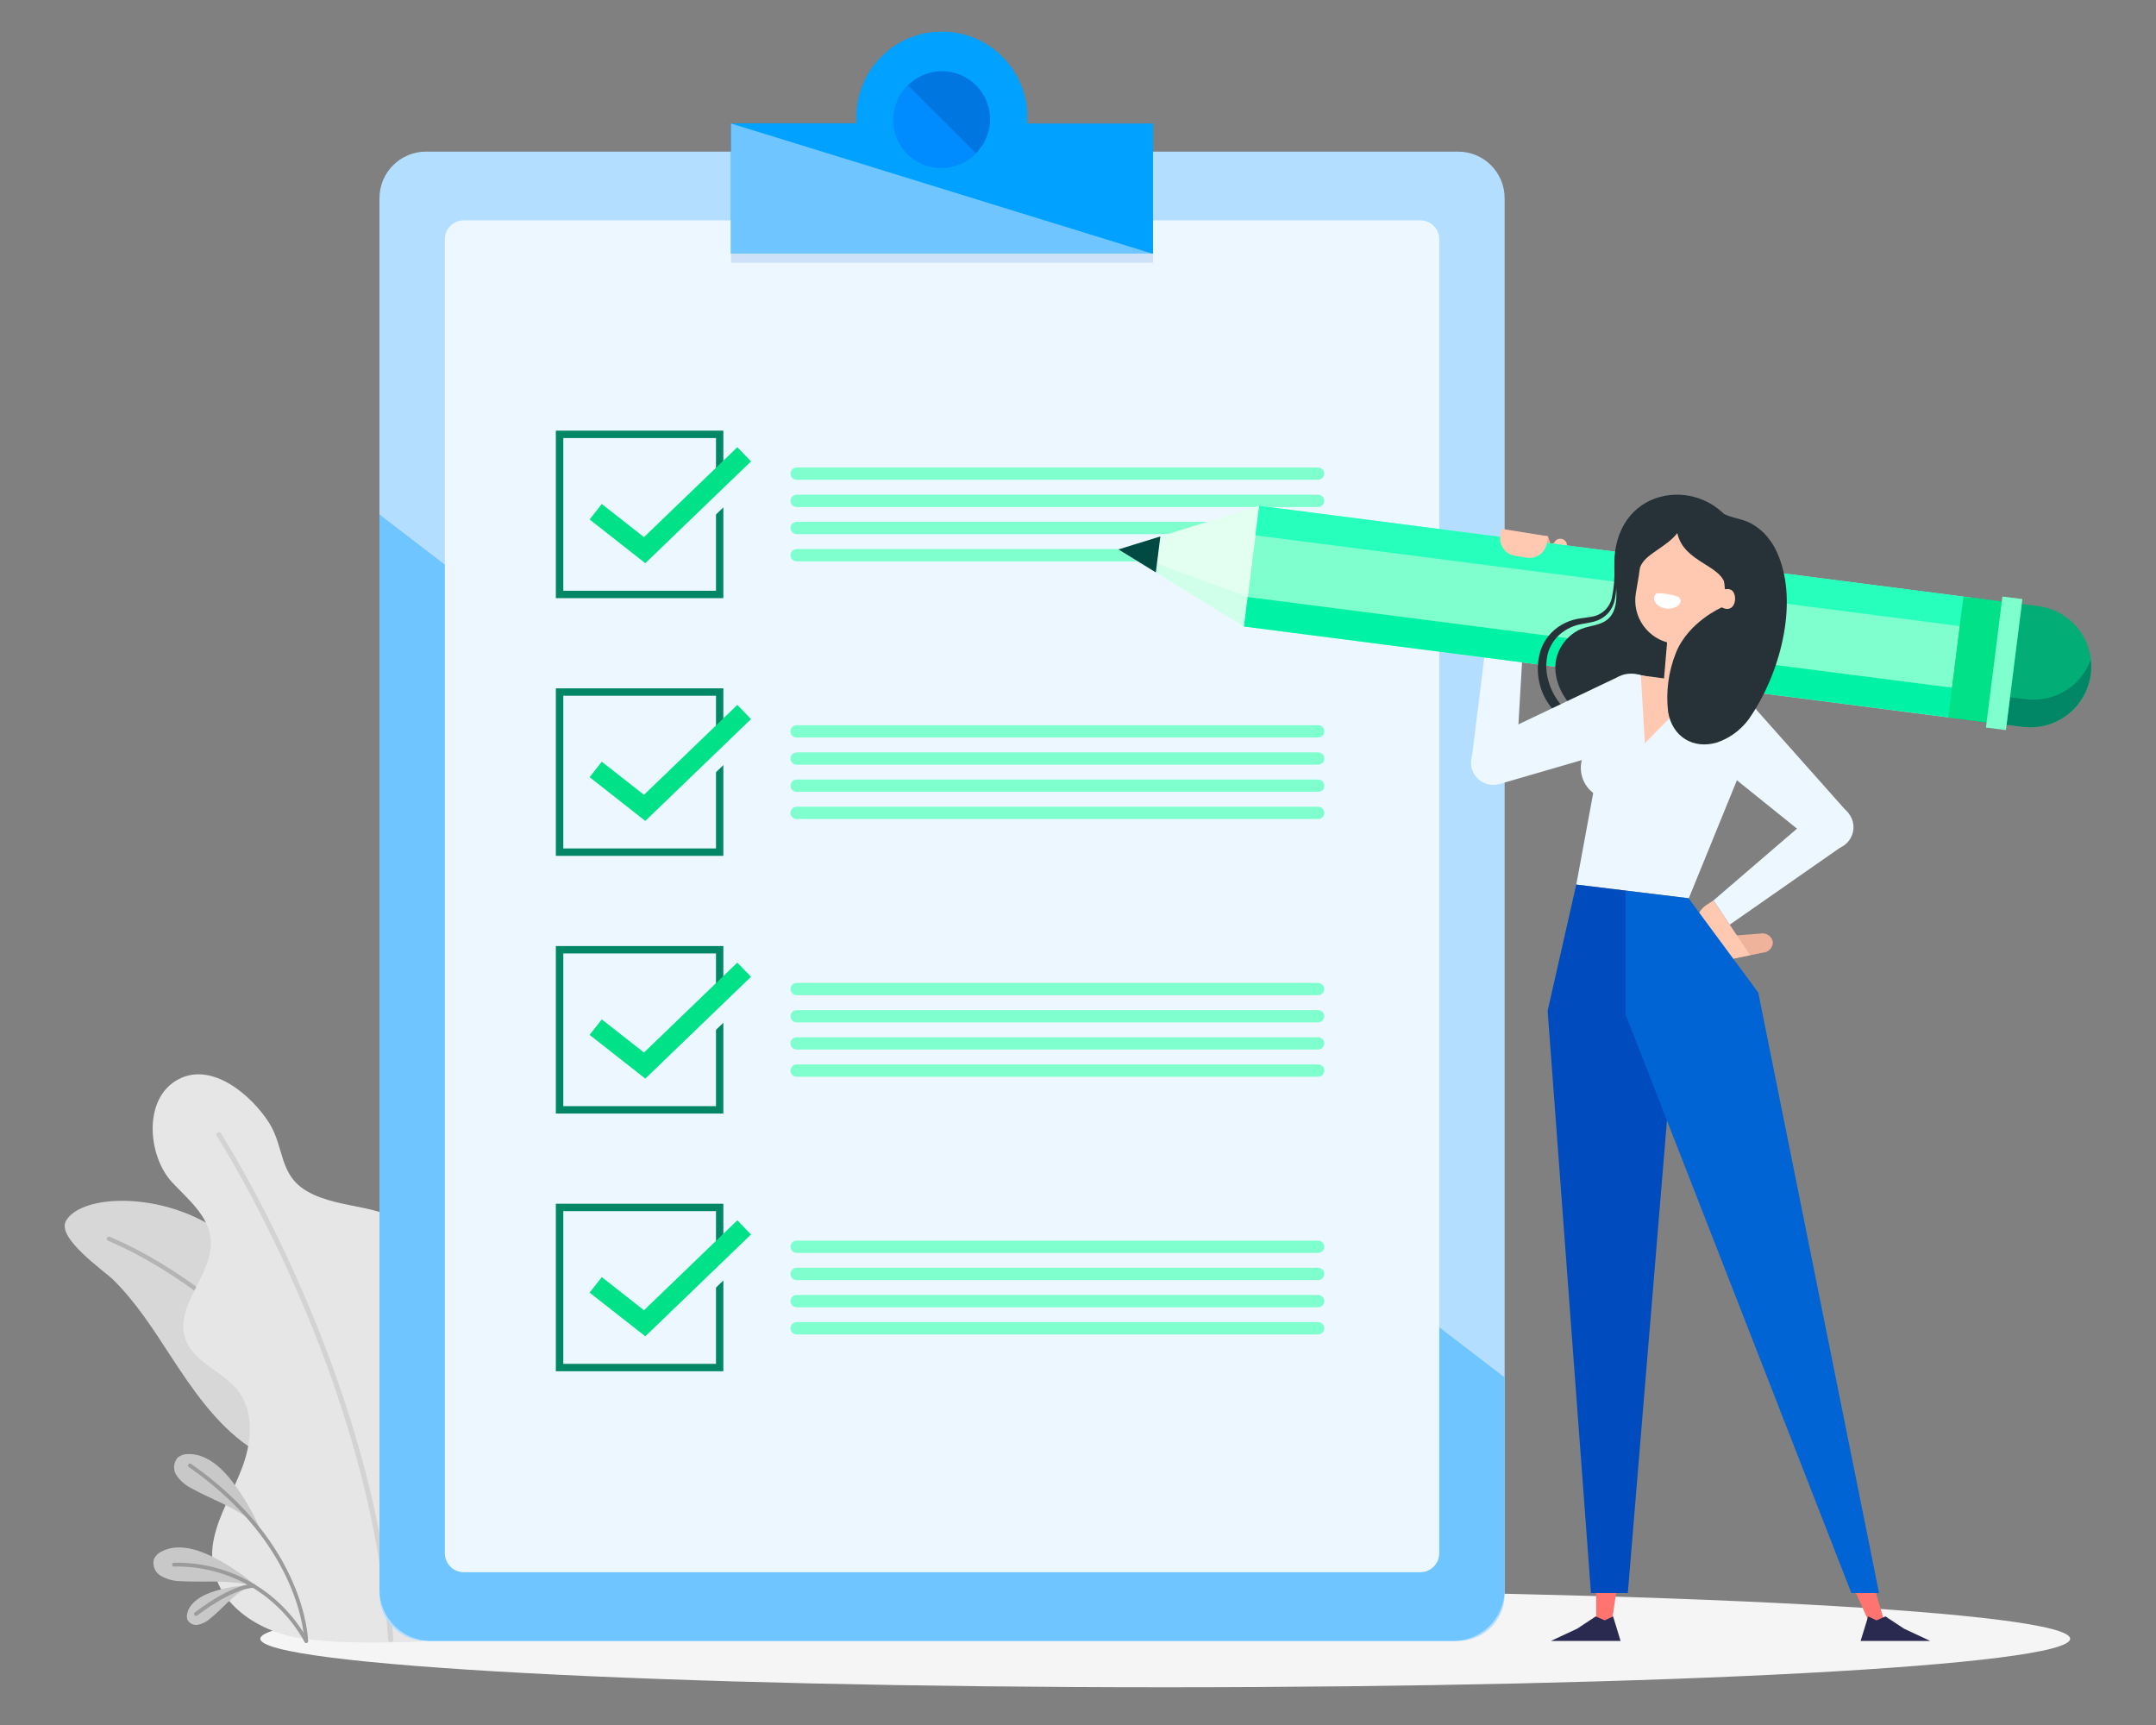 <svg width="200" height="160" viewBox="0 0 200 160" fill="none" xmlns="http://www.w3.org/2000/svg">
<rect x="0" y="0" width="200" height="160" fill="#808080" stroke="none"/>
<path d="M108.092 156.501C154.454 156.501 192.037 154.485 192.037 152C192.037 149.514 154.454 147.499 108.092 147.499C61.731 147.499 24.148 149.514 24.148 152C24.148 154.485 61.731 156.501 108.092 156.501Z" fill="#F5F5F5"/>
<path d="M30.001 121.43C31.912 123.38 33.584 125.551 34.982 127.896C35.695 129.093 36.353 130.437 36.193 131.821C36.015 133.334 34.872 134.59 33.538 135.33C30.289 137.158 26.072 136.267 23.028 134.142C19.985 132.018 17.833 128.837 15.804 125.735C14.205 123.276 12.605 120.781 10.508 118.707C9.594 117.82 5.121 114.764 6.154 113.178C7.547 110.957 13.762 110.592 18.774 113.228C22.922 115.36 26.71 118.127 30.001 121.43Z" fill="#D7D7D7"/>
<path d="M33.538 135.531C33.506 135.531 33.475 135.523 33.447 135.508C33.419 135.493 33.396 135.471 33.378 135.445C33.287 135.294 23.234 120.708 10.028 115.083C9.98 115.063 9.941 115.025 9.921 114.977C9.901 114.928 9.901 114.874 9.921 114.825C9.941 114.777 9.979 114.738 10.028 114.718C10.076 114.698 10.131 114.698 10.179 114.718C23.503 120.366 33.602 135.07 33.702 135.221C33.718 135.242 33.729 135.266 33.735 135.291C33.74 135.317 33.741 135.343 33.736 135.369C33.732 135.394 33.722 135.419 33.707 135.44C33.693 135.462 33.674 135.481 33.652 135.495C33.618 135.518 33.579 135.531 33.538 135.531Z" fill="#B4B4B4"/>
<path d="M45.45 135.148C43.399 132.776 40.799 130.734 39.967 127.741C39.368 125.556 39.844 123.244 40.077 120.992C40.31 118.739 40.227 116.244 38.77 114.512C37.568 113.082 35.672 112.461 33.844 112.068C32.016 111.675 30.115 111.428 28.498 110.5C25.866 108.992 26.391 106.424 24.979 104.176C23.394 101.654 19.706 98.433 16.549 100.109C13.2 101.882 13.729 107.274 15.959 109.655C17.435 111.236 19.323 112.748 19.542 114.901C19.866 118.136 16.16 121.051 17.179 124.145C17.933 126.429 20.835 127.211 22.206 129.171C23.577 131.131 23.33 133.777 22.503 136.025C21.676 138.273 20.373 140.316 19.857 142.637C18.802 147.389 22.53 150.67 26.78 151.73C30.682 152.703 39.117 152.246 39.117 152.246C42.429 150.991 45.236 148.68 47.105 145.671C47.722 144.574 48.083 143.352 48.162 142.095C48.242 140.839 48.036 139.581 47.561 138.415C47.039 137.219 46.326 136.115 45.45 135.148Z" fill="#E6E6E6"/>
<path d="M36.234 152.31C36.175 152.312 36.119 152.29 36.076 152.25C36.033 152.21 36.008 152.154 36.005 152.096C34.461 127.791 20.25 105.579 20.104 105.355C20.075 105.304 20.067 105.244 20.081 105.187C20.095 105.131 20.13 105.081 20.179 105.05C20.228 105.018 20.288 105.007 20.345 105.017C20.402 105.028 20.454 105.061 20.488 105.108C20.634 105.332 34.913 127.64 36.481 152.068C36.482 152.128 36.461 152.187 36.421 152.232C36.381 152.276 36.326 152.305 36.266 152.31H36.234Z" fill="#D3D3D3"/>
<path d="M16.503 135.175C16.777 134.966 17.114 134.858 17.458 134.869H17.554C18.888 134.869 20.227 135.719 21.529 137.396C22.556 138.733 23.414 140.19 24.084 141.737C23.598 141.247 23.057 140.816 22.471 140.453C21.625 139.943 20.749 139.485 19.848 139.082C19.167 138.767 18.477 138.438 17.796 138.063C17.21 137.78 16.71 137.347 16.348 136.806C16.195 136.554 16.127 136.259 16.155 135.965C16.183 135.671 16.305 135.394 16.503 135.175Z" fill="#C8C8C8"/>
<path d="M14.292 144.574C14.451 144.268 14.711 144.027 15.027 143.889L15.11 143.848C16.316 143.277 17.892 143.473 19.789 144.433C21.287 145.199 22.684 146.149 23.947 147.261C23.3 147.032 22.628 146.879 21.946 146.804C20.965 146.708 19.979 146.673 18.994 146.699C18.24 146.699 17.458 146.699 16.709 146.658C16.065 146.65 15.434 146.472 14.881 146.142C14.624 145.982 14.426 145.742 14.319 145.458C14.213 145.175 14.203 144.864 14.292 144.574Z" fill="#C8C8C8"/>
<path d="M17.371 150.199C17.308 149.972 17.324 149.731 17.417 149.514C17.415 149.494 17.415 149.474 17.417 149.455C17.746 148.605 18.623 147.965 20.012 147.554C21.119 147.231 22.261 147.049 23.412 147.01C22.979 147.196 22.57 147.432 22.192 147.714C21.667 148.124 21.168 148.567 20.698 149.039C20.328 149.395 19.944 149.765 19.537 150.094C19.213 150.398 18.811 150.608 18.377 150.702C18.177 150.742 17.97 150.715 17.788 150.623C17.605 150.532 17.459 150.383 17.371 150.199Z" fill="#C8C8C8"/>
<path d="M28.402 152.383C28.355 152.382 28.311 152.363 28.277 152.33C28.244 152.297 28.225 152.252 28.224 152.205C28.224 152.118 28.05 143.395 17.504 136.062C17.47 136.033 17.448 135.993 17.442 135.949C17.436 135.905 17.446 135.86 17.471 135.824C17.497 135.787 17.534 135.761 17.578 135.751C17.621 135.741 17.666 135.747 17.705 135.769C28.416 143.217 28.58 152.114 28.58 152.219C28.58 152.265 28.562 152.31 28.53 152.343C28.497 152.377 28.453 152.396 28.407 152.397L28.402 152.383Z" fill="#9B9B9B"/>
<path d="M28.402 152.383C28.368 152.382 28.335 152.372 28.307 152.354C28.279 152.335 28.256 152.309 28.242 152.278C27.055 150.122 25.3 148.333 23.168 147.103C21.036 145.874 18.607 145.252 16.147 145.305C16.099 145.305 16.054 145.287 16.021 145.253C15.987 145.22 15.969 145.175 15.969 145.127C15.968 145.104 15.972 145.08 15.981 145.058C15.99 145.036 16.003 145.017 16.019 145C16.036 144.983 16.056 144.97 16.078 144.961C16.1 144.953 16.123 144.948 16.147 144.949C18.675 144.898 21.169 145.54 23.358 146.805C25.548 148.071 27.349 149.911 28.566 152.128C28.585 152.171 28.587 152.22 28.571 152.264C28.555 152.308 28.522 152.344 28.48 152.365C28.456 152.378 28.429 152.384 28.402 152.383Z" fill="#9B9B9B"/>
<path d="M18.176 149.879C18.148 149.879 18.121 149.872 18.096 149.859C18.072 149.847 18.05 149.828 18.034 149.806C18.02 149.788 18.009 149.767 18.004 149.744C17.998 149.722 17.997 149.698 18 149.675C18.003 149.652 18.011 149.63 18.023 149.61C18.036 149.59 18.052 149.573 18.07 149.56C21.699 146.818 23.467 146.909 23.554 146.918C23.601 146.923 23.644 146.946 23.674 146.981C23.705 147.017 23.721 147.063 23.718 147.11C23.713 147.157 23.69 147.199 23.654 147.23C23.619 147.26 23.573 147.276 23.526 147.275C23.526 147.275 21.794 147.202 18.294 149.843C18.26 149.868 18.218 149.88 18.176 149.879Z" fill="#9B9B9B"/>
<path d="M135.257 14.063H39.519C37.134 14.063 35.201 15.996 35.201 18.381V147.887C35.201 150.272 37.134 152.205 39.519 152.205H135.257C137.642 152.205 139.576 150.272 139.576 147.887V18.381C139.576 15.996 137.642 14.063 135.257 14.063Z" fill="#B4DEFF"/>
<path d="M35.201 47.717V147.439C35.201 148.065 35.323 148.685 35.562 149.263C35.801 149.841 36.152 150.366 36.594 150.809C37.036 151.252 37.561 151.603 38.139 151.842C38.717 152.082 39.337 152.205 39.962 152.205H134.81C135.436 152.205 136.055 152.082 136.634 151.843C137.212 151.603 137.737 151.252 138.18 150.809C138.622 150.367 138.973 149.841 139.213 149.263C139.452 148.685 139.576 148.065 139.576 147.439V127.759L35.201 47.717Z" fill="#6EC5FF"/>
<path d="M131.748 20.437H43.029C42.055 20.437 41.265 21.227 41.265 22.201V144.067C41.265 145.041 42.055 145.831 43.029 145.831H131.748C132.722 145.831 133.512 145.041 133.512 144.067V22.201C133.512 21.227 132.722 20.437 131.748 20.437Z" fill="#EDF7FF"/>
<path d="M95.298 11.454C95.298 11.321 95.298 11.193 95.298 11.061C95.325 10.003 95.139 8.951 94.753 7.967C94.367 6.982 93.788 6.084 93.05 5.327C92.312 4.569 91.43 3.966 90.456 3.555C89.482 3.143 88.435 2.93 87.377 2.929C86.319 2.928 85.272 3.138 84.297 3.548C83.322 3.957 82.438 4.558 81.698 5.313C80.959 6.069 80.377 6.966 79.989 7.95C79.601 8.934 79.413 9.985 79.438 11.043C79.438 11.175 79.438 11.303 79.438 11.435H67.813V23.526H106.959V11.454H95.298Z" fill="#00A1FF"/>
<path d="M67.813 11.454V23.544H106.959L67.813 11.454Z" fill="#6EC5FF"/>
<path opacity="0.7" d="M89.102 15.171C91.374 14.224 92.447 11.615 91.5 9.344C90.554 7.073 87.945 6 85.674 6.946C83.403 7.893 82.329 10.502 83.276 12.773C84.223 15.044 86.831 16.117 89.102 15.171Z" fill="#0064D4"/>
<path d="M84.236 7.913C83.806 8.323 83.464 8.815 83.227 9.359C82.991 9.904 82.866 10.49 82.859 11.084C82.853 11.677 82.965 12.266 83.189 12.816C83.413 13.365 83.745 13.864 84.165 14.284C84.585 14.704 85.085 15.035 85.634 15.259C86.184 15.483 86.773 15.595 87.367 15.588C87.96 15.581 88.546 15.455 89.091 15.218C89.635 14.982 90.127 14.639 90.537 14.209L84.236 7.913Z" fill="#008BFF"/>
<g style="mix-blend-mode:multiply">
<path d="M106.959 23.544H67.813V24.376H106.959V23.544Z" fill="#CDE1F9"/>
</g>
<path d="M67.1 55.48H51.564V39.944H67.1V55.48ZM52.254 54.795H66.419V40.63H52.254V54.795Z" fill="#018666"/>
<path d="M60.776 53.154L55.608 49.097L56.737 47.662L60.653 50.732L69.312 42.393L70.582 43.709L60.776 53.154Z" fill="#EDF7FF"/>
<path d="M59.862 52.24L54.694 48.183L55.823 46.748L59.739 49.819L68.398 41.479L69.668 42.795L59.862 52.24Z" fill="#00E188"/>
<path d="M122.28 44.504H73.9C73.824 44.505 73.749 44.491 73.68 44.462C73.61 44.434 73.546 44.392 73.493 44.339C73.439 44.285 73.397 44.222 73.368 44.153C73.339 44.083 73.324 44.008 73.324 43.933C73.324 43.858 73.339 43.783 73.368 43.714C73.397 43.644 73.439 43.581 73.493 43.528C73.546 43.474 73.61 43.433 73.68 43.404C73.749 43.376 73.824 43.361 73.9 43.362H122.28C122.356 43.363 122.43 43.378 122.5 43.408C122.569 43.437 122.632 43.48 122.685 43.534C122.737 43.588 122.779 43.652 122.807 43.722C122.834 43.792 122.848 43.867 122.847 43.942C122.845 44.091 122.784 44.234 122.678 44.339C122.572 44.444 122.43 44.503 122.28 44.504Z" fill="#80FFCE"/>
<path d="M122.28 47.027H73.9C73.824 47.027 73.749 47.013 73.68 46.984C73.61 46.956 73.546 46.914 73.493 46.861C73.439 46.808 73.397 46.745 73.368 46.675C73.339 46.605 73.324 46.531 73.324 46.456C73.324 46.38 73.339 46.305 73.368 46.236C73.397 46.166 73.439 46.103 73.493 46.05C73.546 45.997 73.61 45.955 73.68 45.926C73.749 45.898 73.824 45.884 73.9 45.884H122.28C122.431 45.886 122.575 45.946 122.681 46.053C122.787 46.16 122.847 46.305 122.847 46.456C122.847 46.606 122.787 46.751 122.681 46.858C122.575 46.965 122.431 47.025 122.28 47.027Z" fill="#80FFCE"/>
<path d="M122.28 49.544H73.9C73.824 49.545 73.749 49.531 73.68 49.502C73.61 49.474 73.546 49.432 73.493 49.379C73.439 49.326 73.397 49.262 73.368 49.193C73.339 49.123 73.324 49.049 73.324 48.973C73.324 48.898 73.339 48.823 73.368 48.754C73.397 48.684 73.439 48.621 73.493 48.568C73.546 48.515 73.61 48.473 73.68 48.444C73.749 48.416 73.824 48.401 73.9 48.402H122.28C122.43 48.403 122.574 48.463 122.68 48.569C122.786 48.675 122.846 48.819 122.847 48.969C122.848 49.044 122.833 49.118 122.805 49.188C122.777 49.257 122.736 49.32 122.683 49.374C122.63 49.427 122.568 49.47 122.499 49.499C122.43 49.528 122.355 49.544 122.28 49.544Z" fill="#80FFCE"/>
<path d="M122.28 52.067H73.9C73.824 52.067 73.749 52.053 73.68 52.025C73.61 51.996 73.546 51.954 73.493 51.901C73.439 51.848 73.397 51.785 73.368 51.715C73.339 51.646 73.324 51.571 73.324 51.495C73.324 51.42 73.339 51.346 73.368 51.276C73.397 51.206 73.439 51.143 73.493 51.09C73.546 51.037 73.61 50.995 73.68 50.967C73.749 50.938 73.824 50.924 73.9 50.924H122.28C122.432 50.924 122.577 50.984 122.684 51.092C122.791 51.199 122.852 51.344 122.852 51.495C122.852 51.647 122.791 51.792 122.684 51.899C122.577 52.007 122.432 52.067 122.28 52.067Z" fill="#80FFCE"/>
<path d="M67.1 79.383H51.564V63.847H67.1V79.383ZM52.254 78.697H66.419V64.532H52.254V78.697Z" fill="#018666"/>
<path d="M60.776 77.057L55.608 72.999L56.737 71.564L60.653 74.635L69.312 66.296L70.582 67.612L60.776 77.057Z" fill="#EDF7FF"/>
<path d="M59.862 76.143L54.694 72.085L55.823 70.65L59.739 73.721L68.398 65.382L69.668 66.698L59.862 76.143Z" fill="#00E188"/>
<path d="M122.28 68.407H73.9C73.824 68.407 73.749 68.393 73.68 68.365C73.61 68.336 73.546 68.294 73.493 68.241C73.439 68.188 73.397 68.125 73.368 68.055C73.339 67.986 73.324 67.911 73.324 67.836C73.324 67.76 73.339 67.686 73.368 67.616C73.397 67.546 73.439 67.483 73.493 67.43C73.546 67.377 73.61 67.335 73.68 67.307C73.749 67.278 73.824 67.264 73.9 67.264H122.28C122.432 67.264 122.577 67.325 122.684 67.432C122.791 67.539 122.852 67.684 122.852 67.836C122.852 67.987 122.791 68.132 122.684 68.24C122.577 68.347 122.432 68.407 122.28 68.407Z" fill="#80FFCE"/>
<path d="M122.28 70.929H73.9C73.824 70.93 73.749 70.915 73.68 70.887C73.61 70.859 73.546 70.817 73.493 70.763C73.439 70.71 73.397 70.647 73.368 70.578C73.339 70.508 73.324 70.433 73.324 70.358C73.324 70.283 73.339 70.208 73.368 70.138C73.397 70.069 73.439 70.006 73.493 69.953C73.546 69.899 73.61 69.857 73.68 69.829C73.749 69.801 73.824 69.786 73.9 69.787H122.28C122.432 69.787 122.577 69.847 122.684 69.954C122.791 70.061 122.852 70.207 122.852 70.358C122.852 70.51 122.791 70.655 122.684 70.762C122.577 70.869 122.432 70.929 122.28 70.929Z" fill="#80FFCE"/>
<path d="M122.28 73.447H73.9C73.824 73.448 73.749 73.433 73.68 73.405C73.61 73.376 73.546 73.334 73.493 73.281C73.439 73.228 73.397 73.165 73.368 73.095C73.339 73.026 73.324 72.951 73.324 72.876C73.324 72.8 73.339 72.726 73.368 72.656C73.397 72.587 73.439 72.523 73.493 72.47C73.546 72.417 73.61 72.375 73.68 72.347C73.749 72.318 73.824 72.304 73.9 72.305H122.28C122.432 72.305 122.577 72.365 122.684 72.472C122.791 72.579 122.852 72.724 122.852 72.876C122.852 73.027 122.791 73.172 122.684 73.28C122.577 73.387 122.432 73.447 122.28 73.447Z" fill="#80FFCE"/>
<path d="M122.28 75.969H73.9C73.824 75.97 73.749 75.956 73.68 75.927C73.61 75.899 73.546 75.857 73.493 75.804C73.439 75.751 73.397 75.687 73.368 75.618C73.339 75.548 73.324 75.474 73.324 75.398C73.324 75.323 73.339 75.248 73.368 75.178C73.397 75.109 73.439 75.046 73.493 74.993C73.546 74.939 73.61 74.897 73.68 74.869C73.749 74.841 73.824 74.826 73.9 74.827H122.28C122.432 74.827 122.577 74.887 122.684 74.994C122.791 75.101 122.852 75.247 122.852 75.398C122.852 75.55 122.791 75.695 122.684 75.802C122.577 75.909 122.432 75.969 122.28 75.969Z" fill="#80FFCE"/>
<path d="M67.1 103.285H51.564V87.749H67.1V103.285ZM52.254 102.6H66.419V88.435H52.254V102.6Z" fill="#018666"/>
<path d="M60.776 100.959L55.608 96.902L56.737 95.467L60.653 98.538L69.312 90.198L70.582 91.514L60.776 100.959Z" fill="#EDF7FF"/>
<path d="M59.862 100.045L54.694 95.988L55.823 94.553L59.739 97.624L68.398 89.284L69.668 90.6L59.862 100.045Z" fill="#00E188"/>
<path d="M122.28 92.309H73.9C73.824 92.31 73.749 92.296 73.68 92.267C73.61 92.239 73.546 92.197 73.493 92.144C73.439 92.091 73.397 92.028 73.368 91.958C73.339 91.888 73.324 91.814 73.324 91.738C73.324 91.663 73.339 91.588 73.368 91.519C73.397 91.449 73.439 91.386 73.493 91.333C73.546 91.28 73.61 91.238 73.68 91.209C73.749 91.181 73.824 91.166 73.9 91.167H122.28C122.431 91.168 122.575 91.229 122.681 91.336C122.787 91.443 122.847 91.588 122.847 91.738C122.847 91.889 122.787 92.034 122.681 92.141C122.575 92.248 122.431 92.308 122.28 92.309Z" fill="#80FFCE"/>
<path d="M122.28 94.832H73.9C73.824 94.832 73.749 94.818 73.68 94.79C73.61 94.761 73.546 94.719 73.493 94.666C73.439 94.613 73.397 94.55 73.368 94.48C73.339 94.411 73.324 94.336 73.324 94.261C73.324 94.185 73.339 94.111 73.368 94.041C73.397 93.971 73.439 93.908 73.493 93.855C73.546 93.802 73.61 93.76 73.68 93.732C73.749 93.703 73.824 93.689 73.9 93.689H122.28C122.432 93.689 122.577 93.75 122.684 93.857C122.791 93.964 122.852 94.109 122.852 94.261C122.852 94.412 122.791 94.557 122.684 94.665C122.577 94.772 122.432 94.832 122.28 94.832Z" fill="#80FFCE"/>
<path d="M122.28 97.35H73.9C73.824 97.35 73.749 97.336 73.68 97.307C73.61 97.279 73.546 97.237 73.493 97.184C73.439 97.131 73.397 97.068 73.368 96.998C73.339 96.928 73.324 96.854 73.324 96.778C73.324 96.703 73.339 96.628 73.368 96.559C73.397 96.489 73.439 96.426 73.493 96.373C73.546 96.32 73.61 96.278 73.68 96.249C73.749 96.221 73.824 96.207 73.9 96.207H122.28C122.432 96.207 122.577 96.267 122.684 96.374C122.791 96.482 122.852 96.627 122.852 96.778C122.852 96.93 122.791 97.075 122.684 97.182C122.577 97.289 122.432 97.35 122.28 97.35Z" fill="#80FFCE"/>
<path d="M122.28 99.872H73.9C73.824 99.872 73.749 99.858 73.68 99.83C73.61 99.801 73.546 99.759 73.493 99.706C73.439 99.653 73.397 99.59 73.368 99.52C73.339 99.451 73.324 99.376 73.324 99.301C73.324 99.225 73.339 99.151 73.368 99.081C73.397 99.011 73.439 98.948 73.493 98.895C73.546 98.842 73.61 98.8 73.68 98.772C73.749 98.743 73.824 98.729 73.9 98.73H122.28C122.432 98.73 122.577 98.79 122.684 98.897C122.791 99.004 122.852 99.149 122.852 99.301C122.852 99.452 122.791 99.597 122.684 99.704C122.577 99.812 122.432 99.872 122.28 99.872Z" fill="#80FFCE"/>
<path d="M67.1 127.188H51.564V111.652H67.1V127.188ZM52.254 126.502H66.419V112.337H52.254V126.502Z" fill="#018666"/>
<path d="M60.776 124.862L55.608 120.809L56.737 119.37L60.653 122.445L69.312 114.101L70.582 115.417L60.776 124.862Z" fill="#EDF7FF"/>
<path d="M59.862 123.948L54.694 119.895L55.823 118.456L59.739 121.531L68.398 113.187L69.668 114.503L59.862 123.948Z" fill="#00E188"/>
<path d="M122.28 116.212H73.9C73.824 116.213 73.749 116.198 73.68 116.17C73.61 116.141 73.546 116.099 73.493 116.046C73.439 115.993 73.397 115.93 73.368 115.86C73.339 115.791 73.324 115.716 73.324 115.641C73.324 115.565 73.339 115.491 73.368 115.421C73.397 115.352 73.439 115.288 73.493 115.235C73.546 115.182 73.61 115.14 73.68 115.112C73.749 115.083 73.824 115.069 73.9 115.07H122.28C122.432 115.07 122.577 115.13 122.684 115.237C122.791 115.344 122.852 115.489 122.852 115.641C122.852 115.792 122.791 115.938 122.684 116.045C122.577 116.152 122.432 116.212 122.28 116.212Z" fill="#80FFCE"/>
<path d="M122.28 118.734H73.9C73.824 118.735 73.749 118.721 73.68 118.692C73.61 118.664 73.546 118.622 73.493 118.569C73.439 118.516 73.397 118.452 73.368 118.383C73.339 118.313 73.324 118.239 73.324 118.163C73.324 118.088 73.339 118.013 73.368 117.944C73.397 117.874 73.439 117.811 73.493 117.758C73.546 117.705 73.61 117.663 73.68 117.634C73.749 117.606 73.824 117.591 73.9 117.592H122.28C122.432 117.592 122.577 117.652 122.684 117.759C122.791 117.866 122.852 118.012 122.852 118.163C122.852 118.315 122.791 118.46 122.684 118.567C122.577 118.674 122.432 118.734 122.28 118.734Z" fill="#80FFCE"/>
<path d="M122.28 121.257H73.9C73.824 121.257 73.749 121.243 73.678 121.214C73.608 121.185 73.545 121.143 73.491 121.089C73.437 121.036 73.395 120.972 73.366 120.902C73.338 120.832 73.323 120.757 73.324 120.681C73.324 120.606 73.339 120.531 73.368 120.461C73.397 120.392 73.439 120.329 73.493 120.275C73.546 120.222 73.61 120.18 73.68 120.152C73.749 120.123 73.824 120.109 73.9 120.11H122.28C122.432 120.11 122.577 120.17 122.684 120.277C122.791 120.384 122.852 120.529 122.852 120.681C122.852 120.756 122.838 120.831 122.809 120.901C122.781 120.971 122.739 121.034 122.686 121.088C122.633 121.141 122.57 121.184 122.5 121.213C122.43 121.242 122.356 121.257 122.28 121.257Z" fill="#80FFCE"/>
<path d="M122.28 123.774H73.9C73.824 123.775 73.749 123.761 73.68 123.732C73.61 123.704 73.546 123.662 73.493 123.609C73.439 123.556 73.397 123.492 73.368 123.423C73.339 123.353 73.324 123.279 73.324 123.203C73.324 123.128 73.339 123.053 73.368 122.984C73.397 122.914 73.439 122.851 73.493 122.798C73.546 122.745 73.61 122.703 73.68 122.674C73.749 122.646 73.824 122.631 73.9 122.632H122.28C122.432 122.632 122.577 122.692 122.684 122.799C122.791 122.906 122.852 123.052 122.852 123.203C122.852 123.355 122.791 123.5 122.684 123.607C122.577 123.714 122.432 123.774 122.28 123.774Z" fill="#80FFCE"/>
<path d="M143.812 53.026C143.505 53.259 140.709 54.913 140.709 54.913L138.721 52.373L139.297 49.471L143.574 49.736L144.319 51.902C144.511 52.414 144.195 52.734 143.812 53.026Z" fill="#FE9280"/>
<path d="M143.588 49.736L144.232 51.637L142.258 52.428C141.884 52.593 141.464 52.623 141.07 52.514C140.652 52.398 140.289 52.136 140.046 51.776C139.803 51.416 139.696 50.981 139.745 50.55L139.873 49.508L143.588 49.736Z" fill="#EFB39C"/>
<path d="M142.619 52.272L144.328 52.524L145.264 50.92C145.308 50.85 145.338 50.773 145.351 50.693C145.365 50.612 145.363 50.529 145.345 50.449C145.326 50.37 145.293 50.294 145.245 50.227C145.198 50.161 145.137 50.104 145.068 50.061C144.999 50.017 144.922 49.988 144.842 49.974C144.761 49.96 144.679 49.962 144.6 49.981C144.52 49.999 144.445 50.033 144.379 50.08C144.313 50.128 144.256 50.188 144.213 50.257L142.619 52.272Z" fill="#FFC9B1"/>
<path d="M141.326 59.131L137.803 60.022L136.542 70.221L140.668 70.39L141.326 59.131Z" fill="#EDF7FF"/>
<path d="M180.742 66.543L115.395 58.112L116.802 46.912L182.149 55.343L180.742 66.543Z" fill="#80FFCE"/>
<path d="M103.751 50.961L115.394 58.112L116.802 46.912L103.751 50.961Z" fill="#E3FFF1"/>
<g style="mix-blend-mode:multiply" opacity="0.2">
<path d="M103.751 50.961L115.394 58.112L115.737 55.375L103.751 50.961Z" fill="#80FFCE"/>
</g>
<path d="M107.64 49.755L103.751 50.961L107.22 53.09L107.64 49.755Z" fill="#004A43"/>
<path d="M184.301 66.99L115.395 58.112L115.737 55.375L184.644 64.249L184.301 66.99Z" fill="#00F2A4"/>
<path d="M185.366 58.532L116.459 49.654L116.802 46.912L185.708 55.791L185.366 58.532Z" fill="#27FFBD"/>
<path d="M187.65 67.411L181.491 66.638L182.903 55.439L189.058 56.216C189.793 56.308 190.503 56.544 191.147 56.91C191.791 57.277 192.357 57.767 192.812 58.352C193.267 58.937 193.602 59.606 193.798 60.321C193.995 61.035 194.048 61.782 193.956 62.517C193.768 64.002 192.998 65.351 191.816 66.269C190.633 67.186 189.135 67.597 187.65 67.411Z" fill="#02AD76"/>
<path d="M187.97 64.861L181.793 64.084L181.473 66.638L187.632 67.411C189.117 67.597 190.615 67.186 191.798 66.269C192.98 65.351 193.75 64.002 193.938 62.517C193.988 62.087 193.988 61.653 193.938 61.224C193.496 62.412 192.668 63.417 191.585 64.077C190.502 64.737 189.229 65.013 187.97 64.861Z" fill="#018666"/>
<path d="M187.546 56.041L182.137 55.36L180.727 66.558L186.135 67.239L187.546 56.041Z" fill="#00E188"/>
<path d="M187.606 55.562L185.756 55.329L184.225 67.483L186.075 67.716L187.606 55.562Z" fill="#80FFCE"/>
<path d="M159.302 89.216L160.216 86.831L163.327 86.589C163.58 86.543 163.841 86.599 164.053 86.744C164.266 86.89 164.412 87.113 164.461 87.365C164.466 87.622 164.37 87.87 164.194 88.056C164.018 88.242 163.775 88.352 163.519 88.362L159.302 89.216Z" fill="#EFB39C"/>
<path d="M157.698 86.844L159.302 89.216L162.354 88.599L158.945 83.513L158.287 83.948C157.826 84.254 157.504 84.731 157.394 85.274C157.283 85.817 157.393 86.382 157.698 86.844Z" fill="#FFC9B1"/>
<path d="M160.7 48.599C157.533 43.979 149.551 45.213 149.756 52.611C149.756 52.633 149.756 52.656 149.756 52.679C149.794 53.611 149.716 54.544 149.523 55.457C149.425 55.895 149.199 56.294 148.874 56.604C148.548 56.913 148.138 57.118 147.695 57.194C147.239 57.289 146.782 57.317 146.274 57.413C145.772 57.516 145.29 57.701 144.849 57.961C143.943 58.485 143.258 59.32 142.92 60.31C142.607 61.303 142.569 62.363 142.81 63.376C143.051 64.389 143.563 65.318 144.291 66.063C144.666 66.436 145.1 66.744 145.575 66.977C146.04 67.175 146.528 67.311 147.028 67.383C147.942 67.584 148.879 67.84 149.834 68.037L149.857 67.954C148.984 67.552 148.12 67.127 147.193 66.803C146.751 66.684 146.324 66.517 145.918 66.305C145.539 66.086 145.196 65.808 144.904 65.483C144.319 64.825 143.891 64.044 143.652 63.198C143.392 62.341 143.373 61.428 143.597 60.561C143.851 59.705 144.406 58.97 145.159 58.491C145.538 58.244 145.955 58.062 146.393 57.952C146.85 57.842 147.307 57.797 147.81 57.669C148.314 57.546 148.775 57.285 149.139 56.915C149.487 56.53 149.72 56.055 149.811 55.544C149.88 55.204 149.919 54.858 149.925 54.511C150.012 55.882 149.893 57.294 148.472 57.824C147.654 58.13 146.859 58.13 146.101 58.638C145.344 59.134 144.772 59.867 144.474 60.721C143.583 63.339 145.904 66.725 148.628 67.013C149.756 67.132 150.885 67.406 152 67.607C152.311 67.662 156.702 68.562 156.734 68.457L161.81 53.433L160.7 48.599Z" fill="#263238"/>
<path d="M160.458 85.766L170.753 78.583L169.313 74.608L158.954 83.513L160.458 85.766Z" fill="#EDF7FF"/>
<path d="M168.002 77.6C168.175 77.971 168.454 78.282 168.804 78.493C169.154 78.705 169.559 78.808 169.968 78.789C170.376 78.77 170.77 78.63 171.099 78.388C171.428 78.145 171.678 77.81 171.816 77.425C171.955 77.04 171.976 76.623 171.877 76.226C171.778 75.83 171.564 75.471 171.261 75.196C170.958 74.921 170.581 74.743 170.176 74.683C169.772 74.623 169.358 74.684 168.989 74.859C168.495 75.092 168.113 75.511 167.928 76.025C167.743 76.54 167.769 77.106 168.002 77.6Z" fill="#EDF7FF"/>
<path d="M168.541 78.345L171.475 75.444L162.998 65.912C162.772 65.606 162.483 65.352 162.15 65.168C161.817 64.984 161.449 64.874 161.069 64.844C160.69 64.816 160.309 64.868 159.952 65C159.595 65.131 159.27 65.338 159 65.606C157.849 66.744 157.977 69.901 159.265 70.879L168.541 78.345Z" fill="#EDF7FF"/>
<path d="M154.173 65.173L157.643 65.467L158.259 58.195L154.789 57.901L154.173 65.173Z" fill="#FFC9B1"/>
<path d="M138.383 68.677C137.975 68.704 137.585 68.851 137.261 69.1C136.937 69.349 136.694 69.688 136.564 70.075C136.433 70.462 136.419 70.879 136.525 71.274C136.632 71.668 136.852 72.022 137.16 72.291C137.467 72.561 137.847 72.732 138.252 72.785C138.657 72.838 139.069 72.77 139.435 72.589C139.801 72.408 140.106 72.122 140.31 71.768C140.514 71.414 140.608 71.008 140.581 70.6C140.543 70.054 140.291 69.545 139.879 69.185C139.467 68.824 138.929 68.641 138.383 68.677Z" fill="#EDF7FF"/>
<path d="M137.085 68.983L139.174 72.698L151.968 68.978C153.535 68.581 154.381 65.62 153.768 64.125C153.623 63.774 153.404 63.458 153.125 63.198C152.847 62.938 152.516 62.741 152.156 62.621C151.795 62.5 151.412 62.458 151.034 62.497C150.655 62.537 150.29 62.657 149.962 62.85L137.085 68.983Z" fill="#EDF7FF"/>
<path d="M156.661 83.317L163.131 67.447C163.208 67.141 163.219 66.821 163.164 66.51C163.109 66.199 162.989 65.903 162.812 65.641C162.635 65.379 162.404 65.158 162.136 64.991C161.867 64.824 161.566 64.716 161.253 64.674L151.968 62.567C151.655 62.525 151.337 62.55 151.034 62.639C150.731 62.729 150.45 62.881 150.21 63.087C149.97 63.292 149.776 63.545 149.64 63.831C149.504 64.116 149.43 64.426 149.423 64.742L146.224 82.047L156.661 83.317Z" fill="#EDF7FF"/>
<path d="M155.596 49.448C154.522 50.819 152.599 51.372 152.142 52.615L152.046 53.191V53.268L151.749 55.014C151.661 55.538 151.676 56.074 151.795 56.592C151.914 57.109 152.134 57.599 152.442 58.031C152.75 58.464 153.141 58.832 153.591 59.114C154.041 59.396 154.542 59.587 155.066 59.675C155.59 59.763 156.126 59.747 156.644 59.628C157.162 59.509 157.651 59.289 158.084 58.981C158.516 58.673 158.884 58.283 159.166 57.833C159.448 57.383 159.639 56.881 159.727 56.357L160.061 54.402C159.823 52.386 156.204 52.231 155.596 49.448Z" fill="#FFC9B1"/>
<path d="M159.297 55.411C159.265 55.595 159.289 55.784 159.365 55.955C159.44 56.125 159.565 56.269 159.722 56.368C159.88 56.468 160.064 56.518 160.25 56.513C160.436 56.508 160.617 56.448 160.769 56.34C160.921 56.232 161.038 56.082 161.104 55.908C161.171 55.733 161.184 55.544 161.142 55.362C161.101 55.18 161.006 55.015 160.87 54.887C160.735 54.759 160.564 54.675 160.38 54.644C160.135 54.603 159.883 54.66 159.68 54.804C159.477 54.948 159.34 55.166 159.297 55.411Z" fill="#FFC9B1"/>
<path d="M150.793 82.604L155.45 94.091L151.004 147.759H147.586L143.565 93.758L146.22 82.047L150.793 82.604Z" fill="#004CBE"/>
<path d="M150.794 82.604V94.091L171.74 147.759H174.308L163.104 92.063L156.638 83.317L150.794 82.604Z" fill="#0064D4"/>
<path d="M149.501 150.565H148.07V147.759H149.921L149.501 150.565Z" fill="#FF746F"/>
<path d="M148.025 149.93L148.861 150.295L149.638 149.93L150.332 152.201H143.875L146.302 151.068L148.025 149.93Z" fill="#2A294F"/>
<path d="M173.43 150.565H174.86L174.015 147.759H172.165L173.43 150.565Z" fill="#FF746F"/>
<path d="M174.906 149.93L174.075 150.295L173.298 149.93L172.599 152.201H179.055L176.629 151.068L174.906 149.93Z" fill="#2A294F"/>
<path d="M152.511 71.222C152.511 71.802 152.339 72.369 152.017 72.852C151.694 73.334 151.236 73.71 150.699 73.932C150.163 74.154 149.573 74.212 149.004 74.099C148.435 73.985 147.912 73.705 147.502 73.294C147.092 72.884 146.813 72.361 146.7 71.791C146.587 71.222 146.646 70.632 146.869 70.096C147.092 69.56 147.468 69.102 147.951 68.78C148.434 68.459 149.002 68.287 149.582 68.288C149.967 68.288 150.349 68.364 150.704 68.511C151.06 68.659 151.383 68.875 151.655 69.148C151.927 69.42 152.143 69.743 152.29 70.099C152.437 70.455 152.512 70.837 152.511 71.222Z" fill="#EDF7FF"/>
<path d="M152.215 62.645L152.585 68.942L158.022 63.399L152.215 62.645Z" fill="#FFC9B1"/>
<path d="M164.054 49.933C163.605 49.352 163.038 48.874 162.39 48.53C161.371 47.991 160.215 48.073 159.274 47.241L160.01 54.63C161.353 54.246 161.276 57.143 159.717 56.339C159.717 56.339 156.638 57.66 155.468 60.543C154.772 62.281 154.522 64.166 154.741 66.026C155.121 68.338 157.085 69.54 159.311 68.859C160.642 68.395 161.772 67.485 162.509 66.282C165.205 62.211 167.001 55.517 164.693 50.92C164.515 50.569 164.301 50.239 164.054 49.933Z" fill="#263238"/>
<path d="M139.178 49.685L139.28 49.049L143.593 49.743L143.491 50.38C143.422 50.806 143.187 51.187 142.837 51.439C142.488 51.692 142.052 51.795 141.626 51.727L140.53 51.55C140.318 51.517 140.116 51.442 139.933 51.33C139.751 51.218 139.592 51.071 139.467 50.898C139.341 50.725 139.251 50.529 139.201 50.32C139.152 50.112 139.144 49.896 139.178 49.685Z" fill="#FFC9B1"/>
<path d="M155.72 55.366C155.071 55.132 154.385 55.016 153.695 55.023C153.595 55.087 153.518 55.181 153.475 55.292C153.433 55.404 153.426 55.525 153.458 55.64C153.524 55.87 153.674 56.068 153.878 56.193C154.102 56.343 154.361 56.433 154.63 56.455C154.899 56.476 155.168 56.429 155.413 56.316C155.611 56.243 155.775 56.098 155.87 55.91C155.91 55.815 155.916 55.71 155.889 55.612C155.862 55.513 155.802 55.426 155.72 55.366Z" fill="white"/>
</svg>
